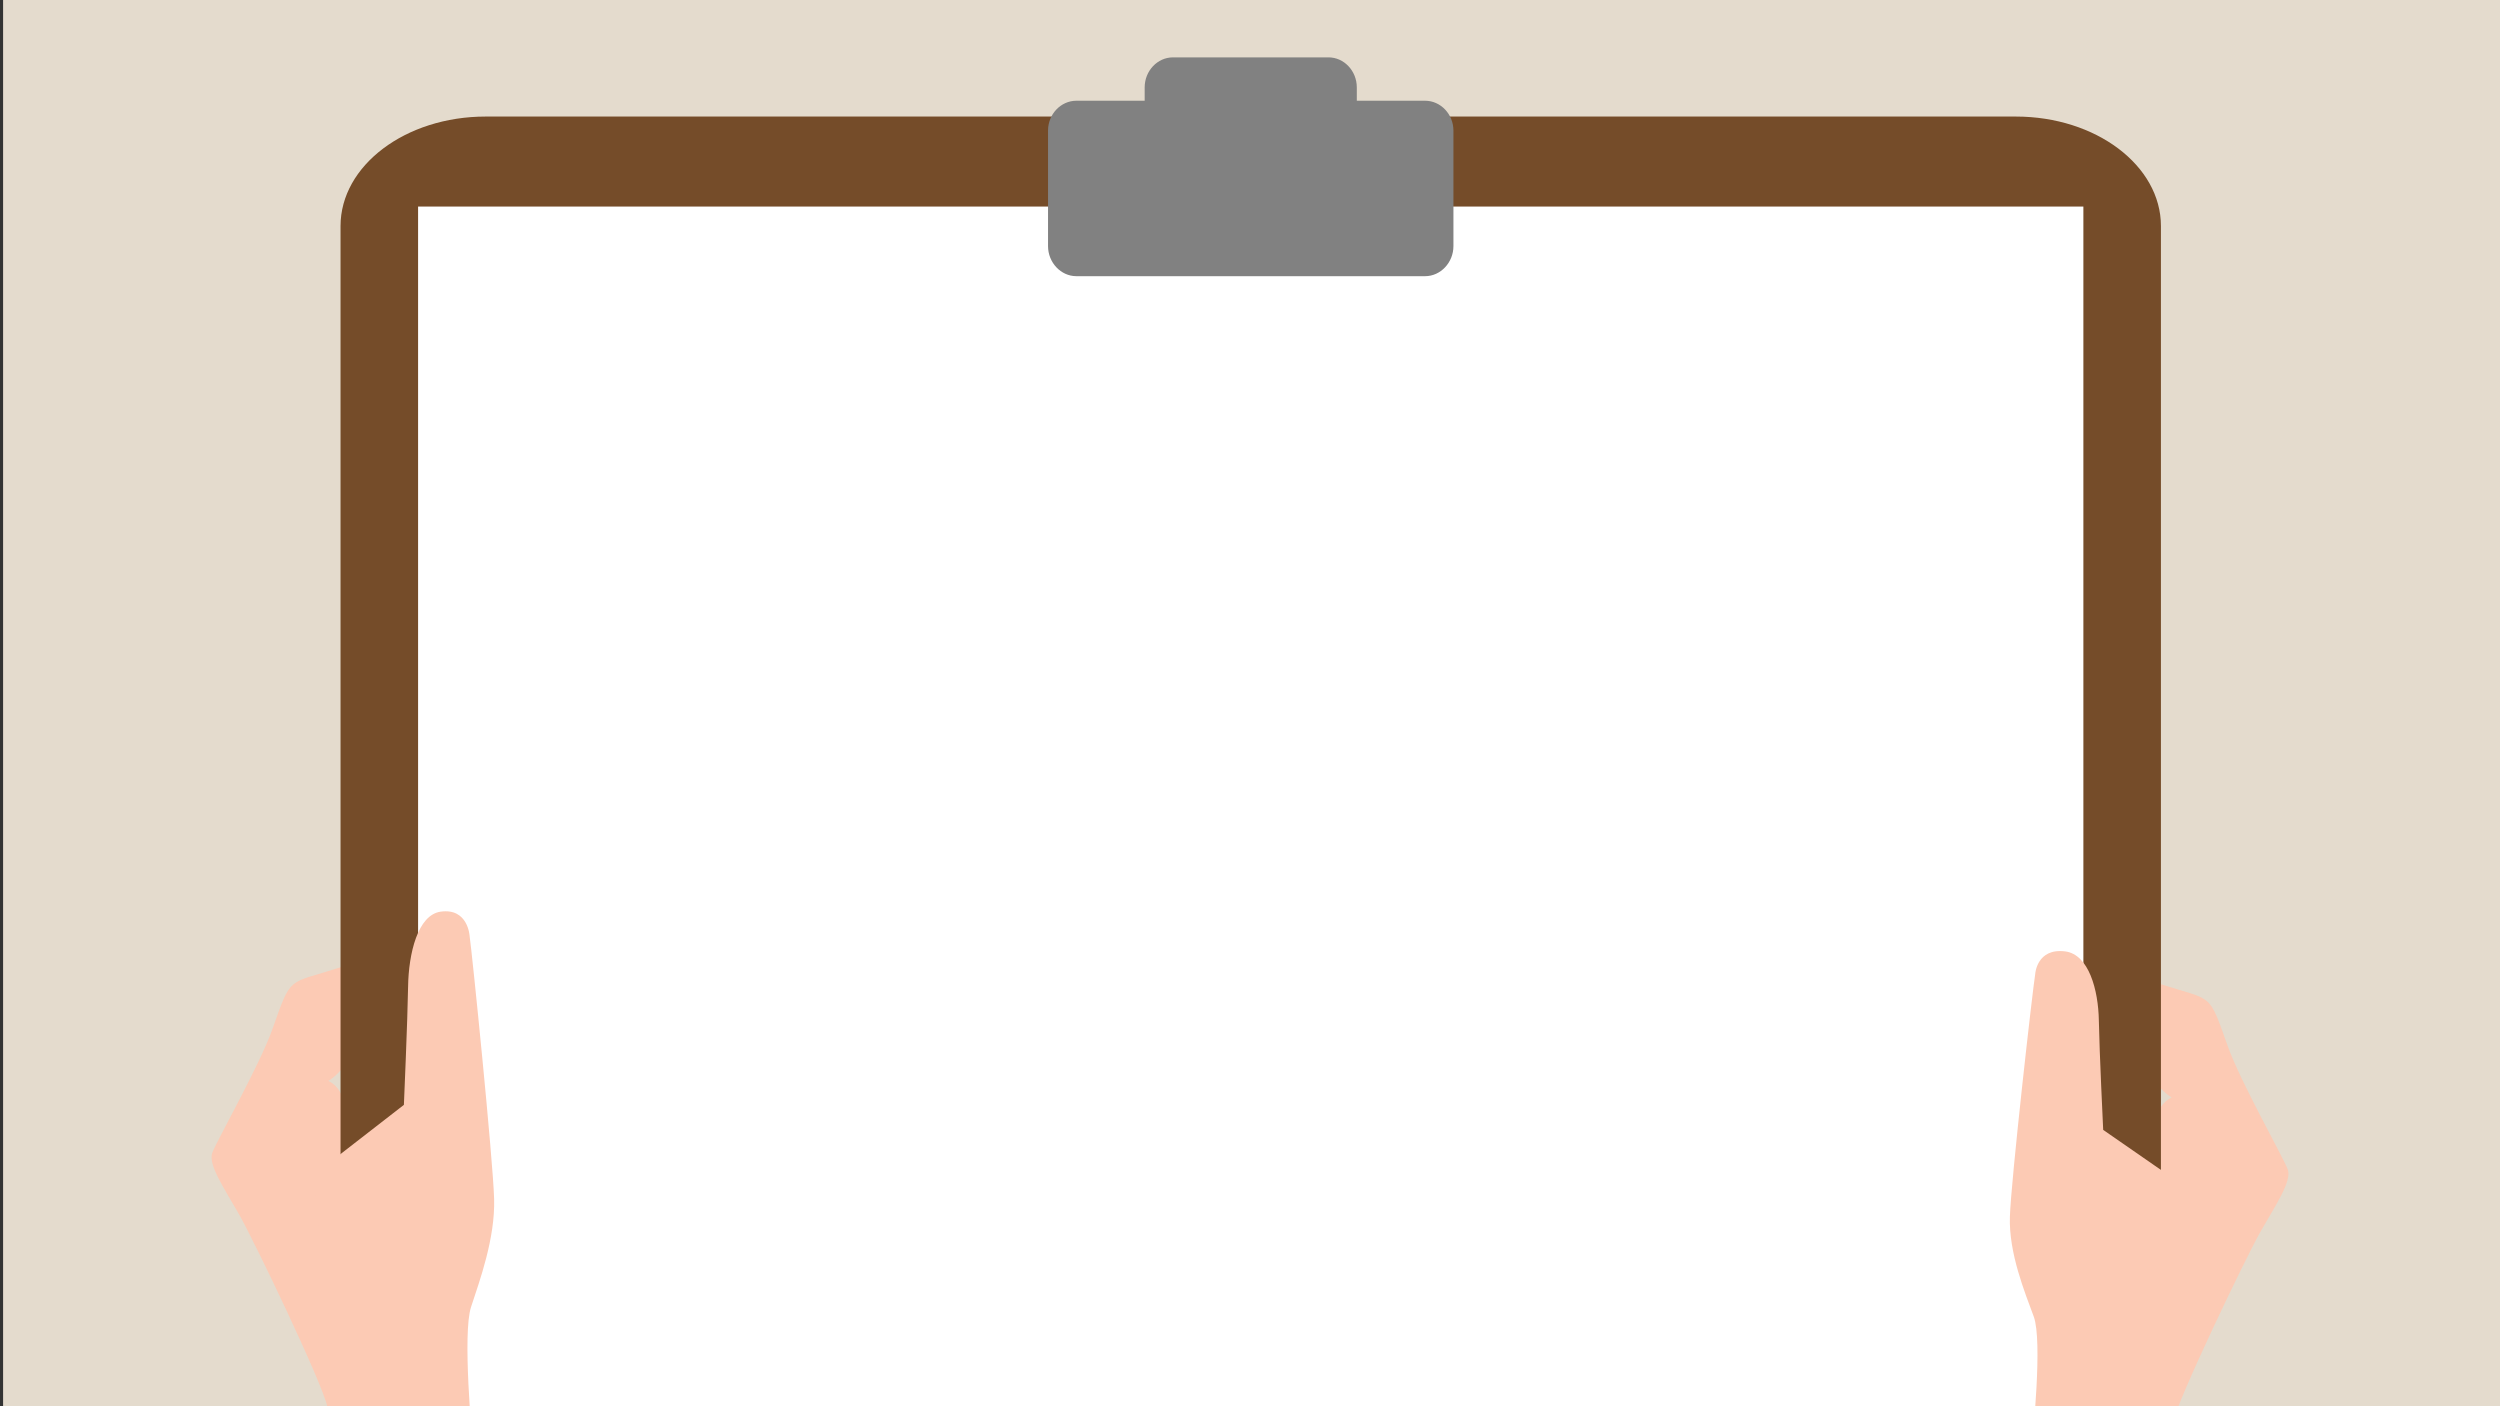 <?xml version="1.0" encoding="utf-8"?>
<!-- Generator: Adobe Illustrator 16.0.0, SVG Export Plug-In . SVG Version: 6.00 Build 0)  -->
<!DOCTYPE svg PUBLIC "-//W3C//DTD SVG 1.1//EN" "http://www.w3.org/Graphics/SVG/1.1/DTD/svg11.dtd">
<svg version="1.1" id="Layer_1" xmlns="http://www.w3.org/2000/svg" xmlns:xlink="http://www.w3.org/1999/xlink" x="0px" y="0px"
	 width="1920px" height="1080px" viewBox="-310 -240 1920 1080" enable-background="new -310 -240 1920 1080" xml:space="preserve">
<rect x="-310" y="-240" width="1920" height="1080" fill="#333333" stroke="none"/>
<rect x="-307.621" y="-309.741" fill="#E4DBCD" width="1917.621" height="1412.472"/>
<g>
	<path fill="#FCCAB4" d="M1294.941,645.464c-0.104,1.17,51.543-5.92,51.543-5.92s-7.154-27.367,11.328-36.73
		c0,0-19.448-10.872-19.678-35.639c0,0-24.453-2.94-33.724-15.049l-57.549,2.102l4.795-38.358l24.336-10.859
		c0,0,21.811-5.896,73.305,10.801c40.416,13.113,36.651,5.403,51.57,47.461c9.814,27.7,42.801,85.721,46.124,94.836
		c3.319,9.128-9.366,27.479-20.798,47.581c-11.43,20.108-63.948,129.526-67.578,147.364c-3.624,17.834-68.362,9.535-68.362,9.535
		L1294.941,645.464z"/>
	<path fill="#FCCAB4" d="M5.059,632.767c0.103,1.167-51.542-5.922-51.542-5.922s7.149-27.364-11.329-36.732
		c0,0,19.445-10.866,19.681-35.631c0,0,24.45-2.942,33.722-15.056l57.548,2.104l-4.794-38.356l-24.34-10.863
		c0,0-21.812-5.896-73.302,10.802c-40.417,13.111-36.655,5.403-51.57,47.464c-9.82,27.695-42.802,85.713-46.124,94.834
		c-3.322,9.126,9.362,27.478,20.796,47.585c11.427,20.104,63.947,129.521,67.578,147.36c3.624,17.833,68.361,9.537,68.361,9.537
		L5.059,632.767z"/>
	<g>
		<path fill="#754C29" d="M1349.594,1228.316c0,46.459-49.898,84.103-111.437,84.103H62.972
			c-61.545,0-111.438-37.644-111.438-84.103V-66.384c0-46.451,49.896-84.102,111.438-84.102H1238.16
			c61.537,0,111.437,37.651,111.437,84.102L1349.594,1228.316L1349.594,1228.316z"/>
		<rect x="11.096" y="-81.364" fill="#FFFFFF" width="1278.94" height="1301.217"/>
	</g>
	<path fill="#818181" d="M732.03-161.753v-11.091c0-12.78-9.863-23.098-21.744-23.098h-119.44
		c-11.886,0-21.742,10.316-21.742,23.098v11.091H732.03z"/>
	<path fill="#818181" d="M784.497-162.635h-43.192h-9.275H569.102h-6.813h-45.656c-11.89,0-21.743,10.319-21.743,22.942v88.702
		c0,12.631,9.856,23.099,21.743,23.099h267.864c11.887,0,21.742-10.466,21.742-23.099v-88.7
		C806.241-152.316,796.384-162.635,784.497-162.635L784.497-162.635z"/>
	<path fill="#FCCAB4" d="M50.67,478.867c1.976,13.595,17.975,171.606,18.818,201.923c0.842,30.331-11.118,62.827-17.737,83.023
		c-6.617,20.207,0.644,99.16,1.796,111.544c1.152,12.375-102.773-28.498-102.773-28.498l-20.294-184.216l69.715-54.108
		c0,0,2.844-65.686,3.226-90.935c0.378-25.249,7.411-54.955,25.012-57.449C49.542,457.175,50.67,478.867,50.67,478.867z"/>
	<path fill="#FCCAB4" d="M1253.055,507.967c-2.039,12.561-18.587,158.523-19.46,186.534c-0.873,28.012,11.493,58.03,18.344,76.696
		c6.845,18.664-0.672,91.597-1.857,103.038c-1.188,11.433,106.283-26.322,106.283-26.322l20.987-170.182l-72.102-49.979
		c0,0-2.938-60.671-3.333-84.005c-0.392-23.327-7.663-50.767-25.865-53.071C1254.221,487.929,1253.055,507.967,1253.055,507.967z"/>
</g>
</svg>
